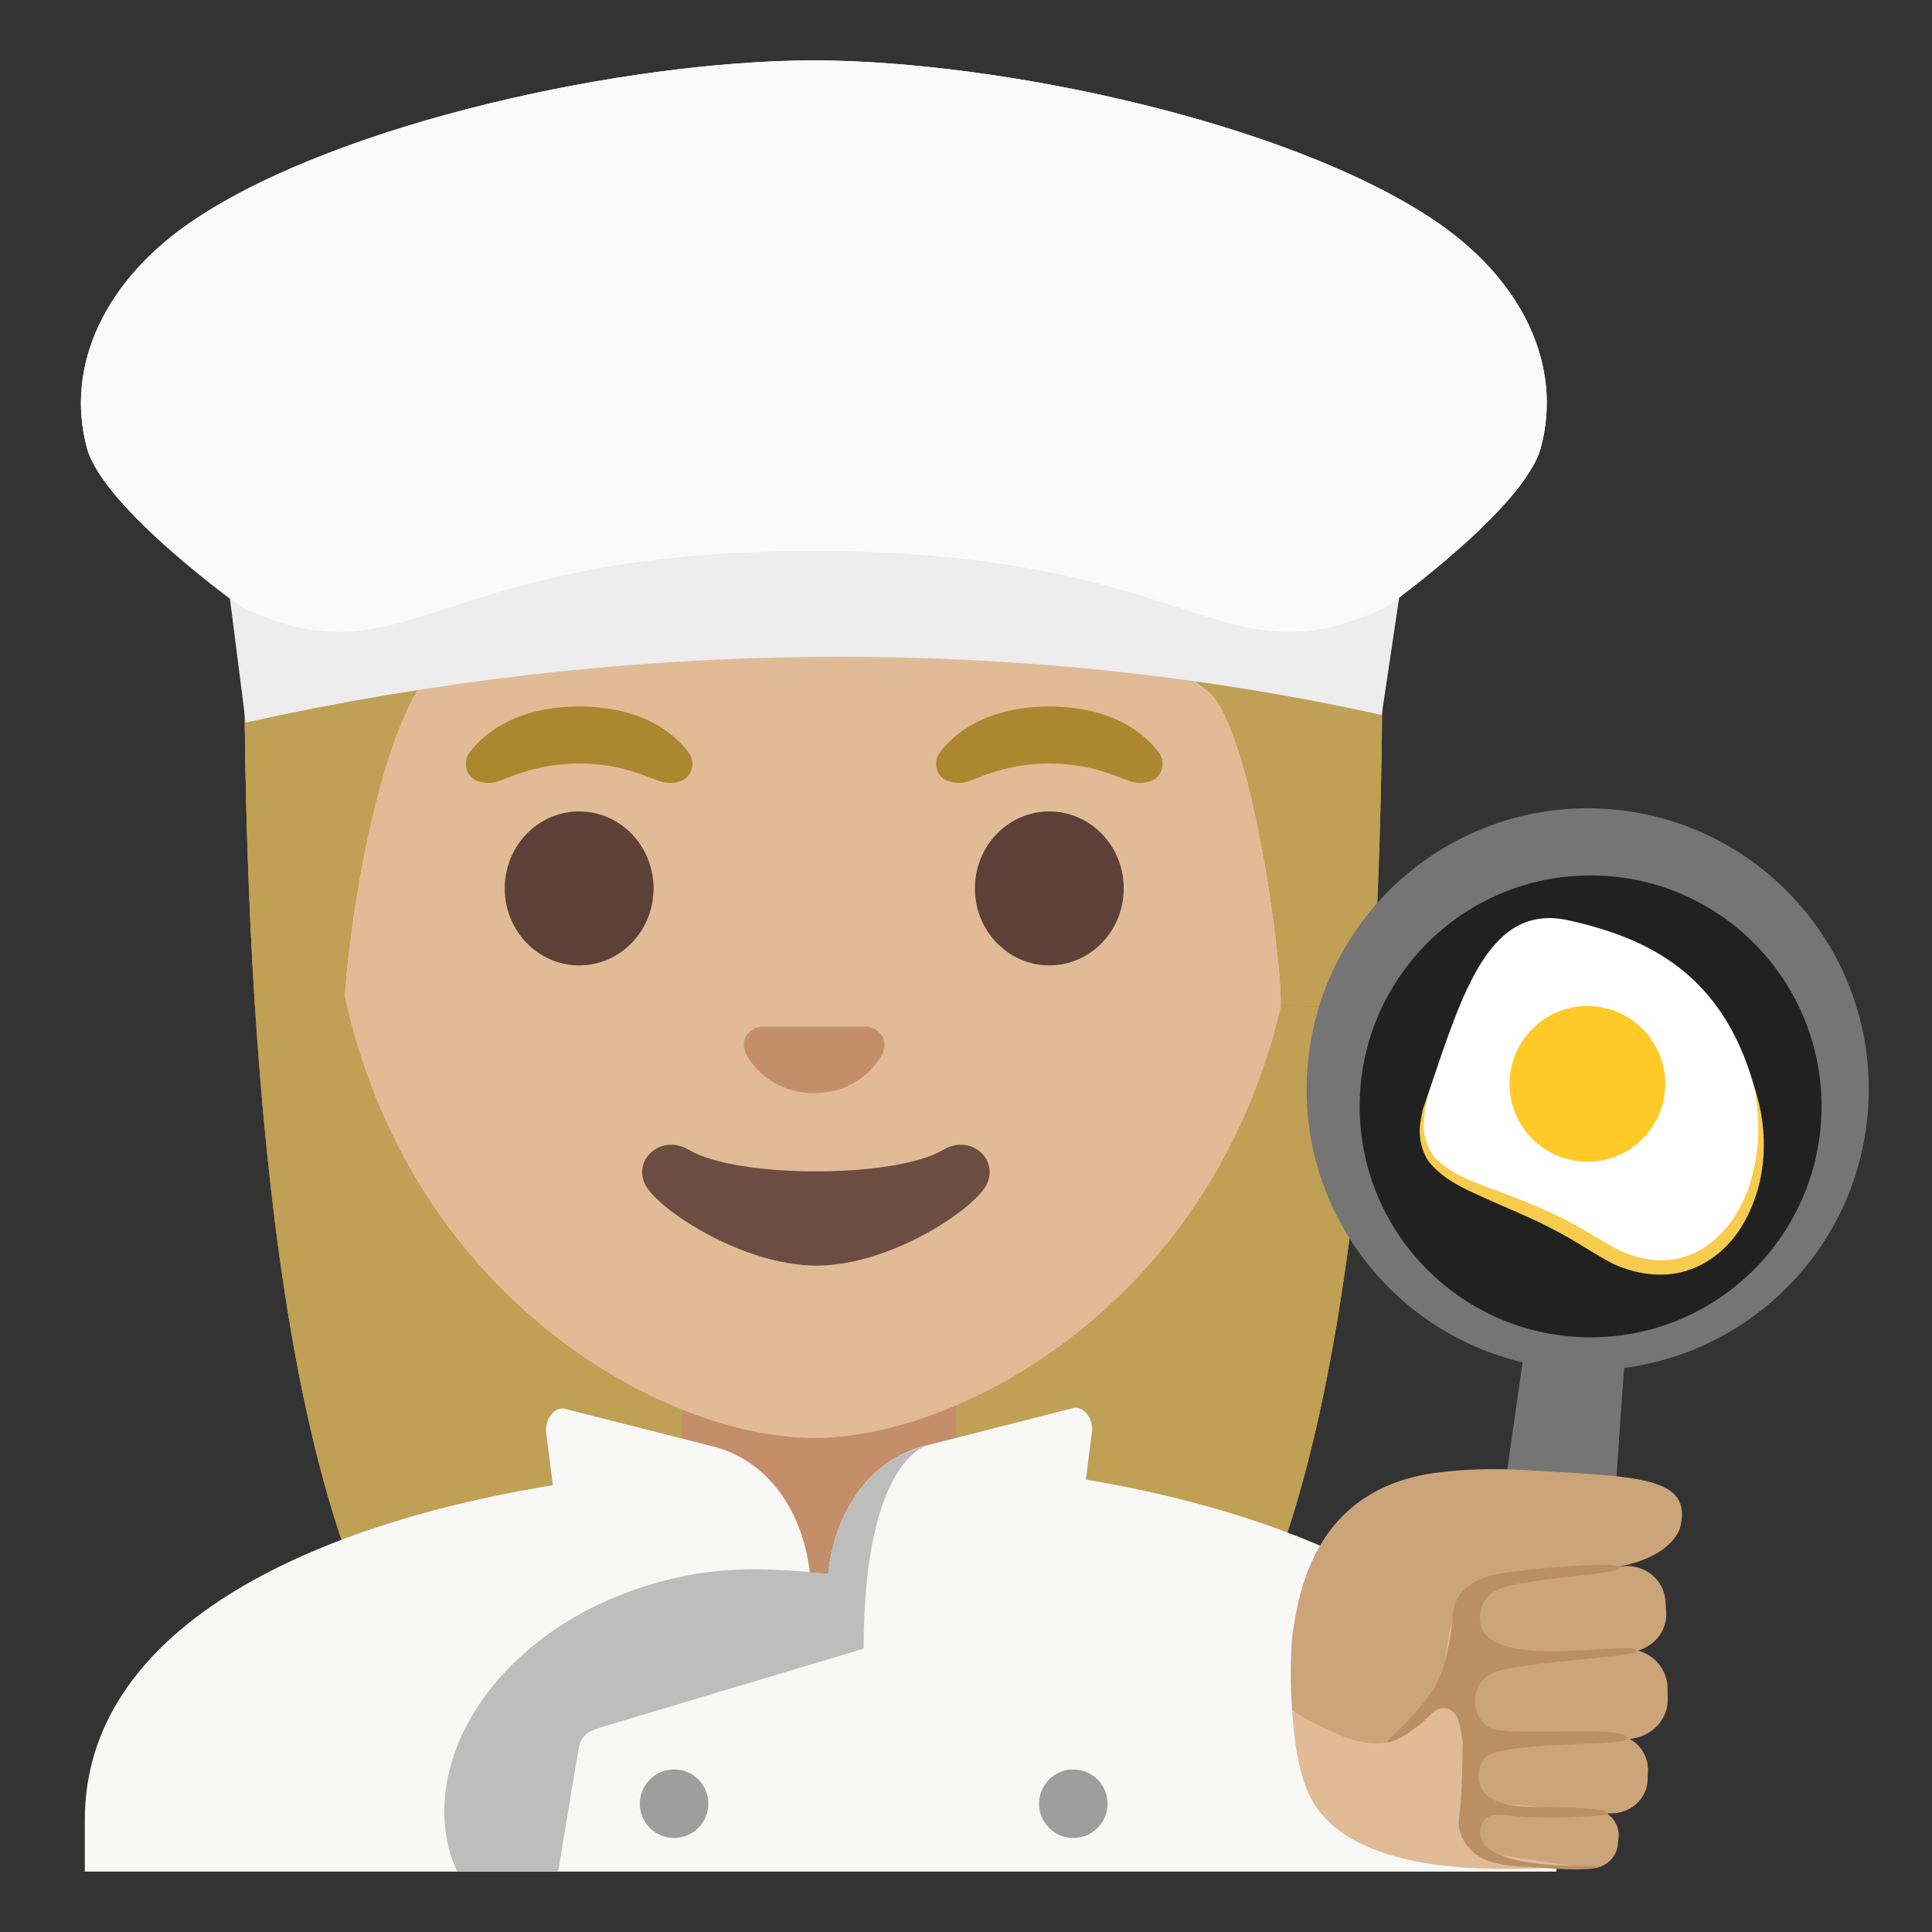 <svg xmlns="http://www.w3.org/2000/svg" xml:space="preserve" id="Layer_1" x="0" y="0" version="1.1" viewBox="0 0 128 128"><rect x="0" y="0" width="128" height="128" fill="#333333" stroke="none"/><g id="hairGroup_1_"><path id="hair_10_" d="M54.43 6.75c-38.54 0-38.24 35.64-38.24 36.21 0 23.08 1.76 55.69 11 68.52 3.66 5.08 10.74 5.37 10.74 5.37l15.95-.02 15.95.02s7.08-.28 10.74-5.37c9.24-12.83 11-45.44 11-68.52.02-.57 1.4-36.21-37.14-36.21" style="fill:#ab872f"/><path id="hairHighlights_1_" d="M54.43 6.75c-38.54 0-38.24 35.64-38.24 36.21 0 23.08 1.76 55.69 11 68.52 3.66 5.08 10.74 5.37 10.74 5.37l15.95-.02 15.95.02s7.08-.28 10.74-5.37c9.24-12.83 11-45.44 11-68.52.02-.57 1.4-36.21-37.14-36.21" style="fill:#bfa055"/></g><path d="M103.12 120.56c0-12.02-14.29-19.93-32.22-22.7v-3.24c-.6 0-8.81 1.69-8.81 1.69H46.54l-8.94-1.86.01 3.79c-17.63 2.7-31.99 9.89-31.99 22.32V124h97.5z" style="fill:#f8f8f7"/><path id="neck" d="M54.25 89.08h-9.08v7.02s7.99.92 7.99 11.14h2.7C56.16 96 63.34 96 63.34 96v-6.91z" style="fill:#c48e6a"/><g id="collar_3_"><path d="M54.04 108.06c-.04-.36-.31-3.22-.36-3.69-.54-4.86-3.3-7.83-6.61-8.58l-9.75-2.48c-.63 0-1.15.66-1.15 1.47l1.5 11.89 13.57 3.57z" style="fill:#f8f8f7"/><circle cx="44.66" cy="119.5" r="2.27" style="fill:#9e9e9e"/><circle cx="71.11" cy="119.5" r="2.27" style="fill:#9e9e9e"/><path d="M54.5 108.01c.04-.36.31-3.22.36-3.69.54-4.86 3.3-7.83 6.61-8.58l9.75-2.48c.63 0 1.14.66 1.14 1.47l-1.5 11.89-13.57 3.57z" style="fill:#f8f8f7"/><path d="M56.21 104.36c-2.19-.08-6.2-.82-10.48-.02-10.97 2.07-17.55 10.46-16.09 17.72.14.68.37 1.32.65 1.94h5.67l1.21-9.93c1.4-1.52 19.16-5.74 19.16-5.74z" style="fill:#bdbdbd"/><path d="M54.85 104.33c-.05.43-.19 1.99-.24 2.48l.09.94-16.03 4.59c-1.63.6-2.72 2.15-2.72 3.89V124h1.03s1.19-7.26 1.37-8.23.95-1.14 1.4-1.31l17.47-5.23c0-12.62 4.25-13.48 4.25-13.48-3.32.75-6.08 3.72-6.62 8.58" style="fill:#bdbdbd"/></g><path id="head" d="M53.94 95.27c-2.3 0-4.91-.5-7.56-1.43C35.04 89.83 21.8 77.5 21.8 55.95c0-28.72 17.31-38.91 32.13-38.91s32.13 10.19 32.13 38.91c0 21.58-13.26 33.9-24.61 37.9-2.63.93-5.23 1.42-7.51 1.42" style="fill:#e0bb95"/><path id="mouth" d="M62.47 76.19c-3.19 1.89-13.63 1.89-16.81 0-1.83-1.09-3.7.58-2.94 2.24.75 1.63 6.44 5.42 11.37 5.42s10.55-3.79 11.3-5.42c.76-1.67-1.09-3.33-2.92-2.24" style="fill:#6d4c41"/><path d="M45.6 49.82c-.93-1.23-3.07-3.01-7.23-3.01s-6.31 1.79-7.23 3.01c-.41.54-.31 1.17-.02 1.55.26.35 1.04.68 1.9.39s2.54-1.16 5.35-1.18c2.81.02 4.49.89 5.35 1.18s1.64-.03 1.9-.39c.29-.38.39-1.01-.02-1.55M76.75 49.82c-.93-1.23-3.07-3.01-7.23-3.01s-6.31 1.79-7.23 3.01c-.41.54-.31 1.17-.02 1.55.26.35 1.04.68 1.9.39s2.54-1.16 5.35-1.18c2.81.02 4.49.89 5.35 1.18s1.64-.03 1.9-.39c.28-.38.39-1.01-.02-1.55" style="fill:#ab872f" id="eyebrows"/><g id="eyes"><ellipse cx="38.37" cy="58.86" rx="4.93" ry="5.1" style="fill:#5d4037"/><ellipse cx="69.52" cy="58.86" rx="4.93" ry="5.1" style="fill:#5d4037"/></g><path id="nose" d="M57.8 68.1c-.11-.04-.21-.07-.32-.08H50.4c-.11.01-.22.04-.32.08-.64.26-.99.92-.69 1.63s1.71 2.69 4.55 2.69 4.25-1.99 4.55-2.69c.31-.7-.05-1.37-.69-1.63" style="fill:#c48e6a"/><g id="hairGroup"><path id="hair_5_" d="M54.43 6.75c-38.54 0-38.24 35.64-38.24 36.21 0 7.29.18 15.53.71 23.8l5.91-.11c-.05-2.74 2.27-22.61 8-23.9 21.02-4.72 32.91-17.87 32.91-17.87 3.09 6.75 12.76 18.34 16.24 20.84 2.85 2.06 4.97 17.32 4.92 20.92l5.99.12c0-.05.02-.1.02-.15.53-8.22.7-16.41.7-23.66 0-.56 1.38-36.2-37.16-36.2" style="fill:#ab872f"/><path id="hairHighlights" d="M54.43 6.75c-38.54 0-38.24 35.64-38.24 36.21 0 7.29.18 15.53.71 23.8l5.91-.01c-.05-2.74 2.27-22.71 8-24 21.02-4.72 32.91-17.87 32.91-17.87 3.09 6.75 12.76 18.34 16.24 20.84 2.85 2.06 4.97 17.32 4.92 20.92l5.99.12c0-.05.02-.1.02-.15.53-8.22.7-16.41.7-23.66 0-.56 1.38-36.2-37.16-36.2" style="fill:#bfa055"/></g><g id="hat"><path d="M94.88 14.5C85.23 8.1 66.39 4.05 54.04 4h-.24c-12.36.05-31.19 4.1-40.84 10.5-6.07 4.02-8.66 9.79-7.2 15.18C6.85 33.69 16 40.22 16 40.22c11.16 5.24 12.22-3.69 37.92-3.72 25.7.03 26.76 8.96 37.92 3.72 0 0 9.15-6.53 10.24-10.55 1.46-5.39-1.13-11.15-7.2-15.17" style="fill:#fafafa"/><path d="m16.28 47.87-1.05-8.22s6.93-11.29 39.26-11.29S92.7 39.59 92.7 39.59l-1.16 7.78c-24.7-5.47-50.64-4.95-75.26.5" style="fill:#ededed"/><path d="M31.69 10.52s2.55 9.74 8.7 18.82c-11.35-.35-13.64-12.59-8.7-18.82" style="fill:#757575"/><path d="M17.09 15.59c.54 5.17.1 10.5 9.44 16.93-12.67 3.81-17.92-8.1-9.44-16.93" style="fill:#757575"/><path d="M76.61 10.52s-2.55 9.74-8.7 18.82c11.34-.35 13.64-12.59 8.7-18.82" style="fill:#757575"/><path d="M91.21 15.59c-.54 5.17-.1 10.5-9.44 16.93 12.67 3.81 17.92-8.1 9.44-16.93" style="fill:#757575"/><path d="M54.15 7.42c1.45 1.73 2.2 3.46 2.74 5.19.53 1.73.75 3.46.76 5.19 0 1.73-.22 3.46-.75 5.19-.54 1.73-1.29 3.46-2.75 5.19-1.46-1.73-2.21-3.46-2.75-5.19-.53-1.73-.75-3.46-.75-5.19.01-1.73.23-3.46.76-5.19.54-1.72 1.29-3.46 2.74-5.19" style="fill:#757575"/></g><path d="M94.88 14.5C85.23 8.1 66.39 4.05 54.04 4h-.24c-12.36.05-31.19 4.1-40.84 10.5-6.07 4.02-8.66 9.79-7.2 15.18C6.85 33.69 16 40.22 16 40.22c11.16 5.24 12.22-3.69 37.92-3.72 25.7.03 26.76 8.96 37.92 3.72 0 0 9.15-6.53 10.24-10.55 1.46-5.39-1.13-11.15-7.2-15.17" style="fill:#fafafa"/><g id="pan_1_"><path d="M106.68 53.61c-10.25-.82-19.23 6.82-20.05 17.07-.75 9.28 5.46 17.5 14.25 19.58l-1.25 9.78c.01 0 7.07.8 7.16.82l.81-10.23c8.54-1.11 15.44-8.05 16.15-16.97.83-10.25-6.82-19.22-17.07-20.05" style="fill:#757575"/><circle cx="105.38" cy="73.3" r="15.3" style="fill:#212121"/><path d="M116.22 71.99c2.1 7.47-3.29 15.26-10.41 10.57s-13.41-3.51-11.15-10.2 4.04-12.57 9.29-11.38c5.25 1.18 10.17 3.53 12.27 11.01" style="fill:#fff"/><circle cx="105.17" cy="71.81" r="5.16" style="fill:#ffca28"/><path d="M116.22 71.99c.99 2.92.9 6.35-.76 9.15-.81 1.39-2.13 2.57-3.75 3.06-1.62.5-3.37.2-4.85-.47-1.47-.79-2.65-1.63-4.03-2.32-1.35-.71-2.77-1.28-4.18-1.91-1.39-.64-2.93-1.23-3.99-2.54-.47-.69-.65-1.53-.59-2.32.04-.39.12-.78.2-1.16l.39-1.1-.24 1.13c-.04.38-.09.76-.09 1.14.02.75.26 1.47.71 2.02.98 1.07 2.47 1.59 3.9 2.13 1.45.53 2.9 1.1 4.32 1.78 1.4.67 2.77 1.61 4.03 2.26 1.32.61 2.79.86 4.16.47 1.37-.36 2.54-1.35 3.37-2.56.83-1.22 1.33-2.68 1.54-4.18.23-1.52.14-3.06-.14-4.58" style="fill:#f7cb4d"/><path d="M99.29 101.61c0-.37 1.59-11.35 1.59-11.35l.21-.11a6.33 6.33 0 0 1 6.1.23l.4.24-.81 11.86z" style="fill:#757575"/></g><g id="hand_1_"><path id="palm_2_" d="M97.36 102.75c-1.08.18-2.14.45-3.13.9-1.42.64-8.25-1.36-8.67 5.22-.04 1.82-.21 7.54 1.33 10.34 3.22 5.86 15.29 4.41 16.21 4.56 5.76.9 3.18-17.62-.07-19.98-.41-.26-1.07-.6-1.64-.91-1.14-.61-2.91-.31-4.03-.13" style="fill:#e0bb95"/><path id="finger_9_" d="m105.44 119.83-6.5-.14c-.83-.04-1.52.52-1.66 1.29-.16.84.46 1.64 1.35 1.81l6.43.96c1.03.18 2.01-.5 2.12-1.5l.06-.51c.08-1.02-.73-1.9-1.8-1.91" style="fill:#cca47a"/><path id="finger_8_" d="M85.61 113.31s1.31.91 3.32 1.71c6.1 2.42 6.84-5.05 6.99-6.21.74-5.93 5.99-4.61 10.44-4.91.93-.06 4.08-.54 4.94-2.63.89-3.47-2.66-3.42-10.16-3.87-2.04-.12-4.08-.09-6.11.19-9.68 1.36-9.75 11.27-9.42 15.72" style="fill:#cca47a"/><path id="finger_7_" d="m107.46 109.27-9.31.79c-1.25.09-1.27 1.04-1.33 2.23-.09 1.29.06 2.39 1.42 2.48l9.35.44c1.58.08 2.92-1.12 2.9-2.63l-.01-.77c-.04-1.55-1.42-2.71-3.02-2.54" style="fill:#cca47a"/><path id="finger_6_" d="m107.33 103.79-7.99 1.12c-1.19.15-2.04 1.12-2.04 2.25-.02 1.24 1.06 2.23 2.36 2.24l8.09.06c1.51 0 2.74-1.21 2.64-2.66l-.05-.74c-.11-1.48-1.48-2.52-3.01-2.27" style="fill:#cca47a"/><path id="finger_4_" d="m106.61 114.92-7.37.41c-1.1.04-1.95.85-2.05 1.89-.12 1.12.78 2.11 1.97 2.23l7.37.68c1.38.12 2.59-.88 2.63-2.21l.02-.68c0-1.36-1.16-2.43-2.57-2.32" style="fill:#cca47a"/><path id="tone_1_" d="M107.78 115.2c.11-1.04-8.25.03-9.27-.83-1.17-.98-1.05-2.88.4-3.54 1.62-.73 9.51-1.02 9.51-1.46-.01-.82-10.3 1.6-10.37-2.1-.04-2.29 2.38-2.28 4-2.57.96-.18 5.22-.5 5.22-.8s-1.05-.2-1.16-.21c-.78-.07-5.74.31-7.07.63-2.21.52-2.74 1.76-2.79 2.72-.06 1.12-.35 2.61-.71 3.67-.76 2.26-3.52 4.36-3.61 4.66-.09.33 1.75-.6 2.9-1.82.68-.72 1.62-.38 1.84.58.14.59.24 1.13.24 1.38-.01.52-.04 3.6-.21 4.66-.07.41-.1.73.03 1.18.09.33.25.64.46.92.94 1.24 2.62 1.35 4 1.41.83.04 4.14.4 4.91-.04-1.83-.02-8.3.14-8.03-2.37.18-1.4 1.46-1.01 2.42-.93 1.08.09 3.09.13 4.17.01.3-.03 1.88 0 1.88-.23 0-.34-3.32-.38-3.69-.39-1.34-.04-4.15.18-4.77-1.41-.23-.58-.14-1.31.25-1.81.92-1.2 9.4-.78 9.45-1.31" style="fill:#ba8f63"/></g></svg>
